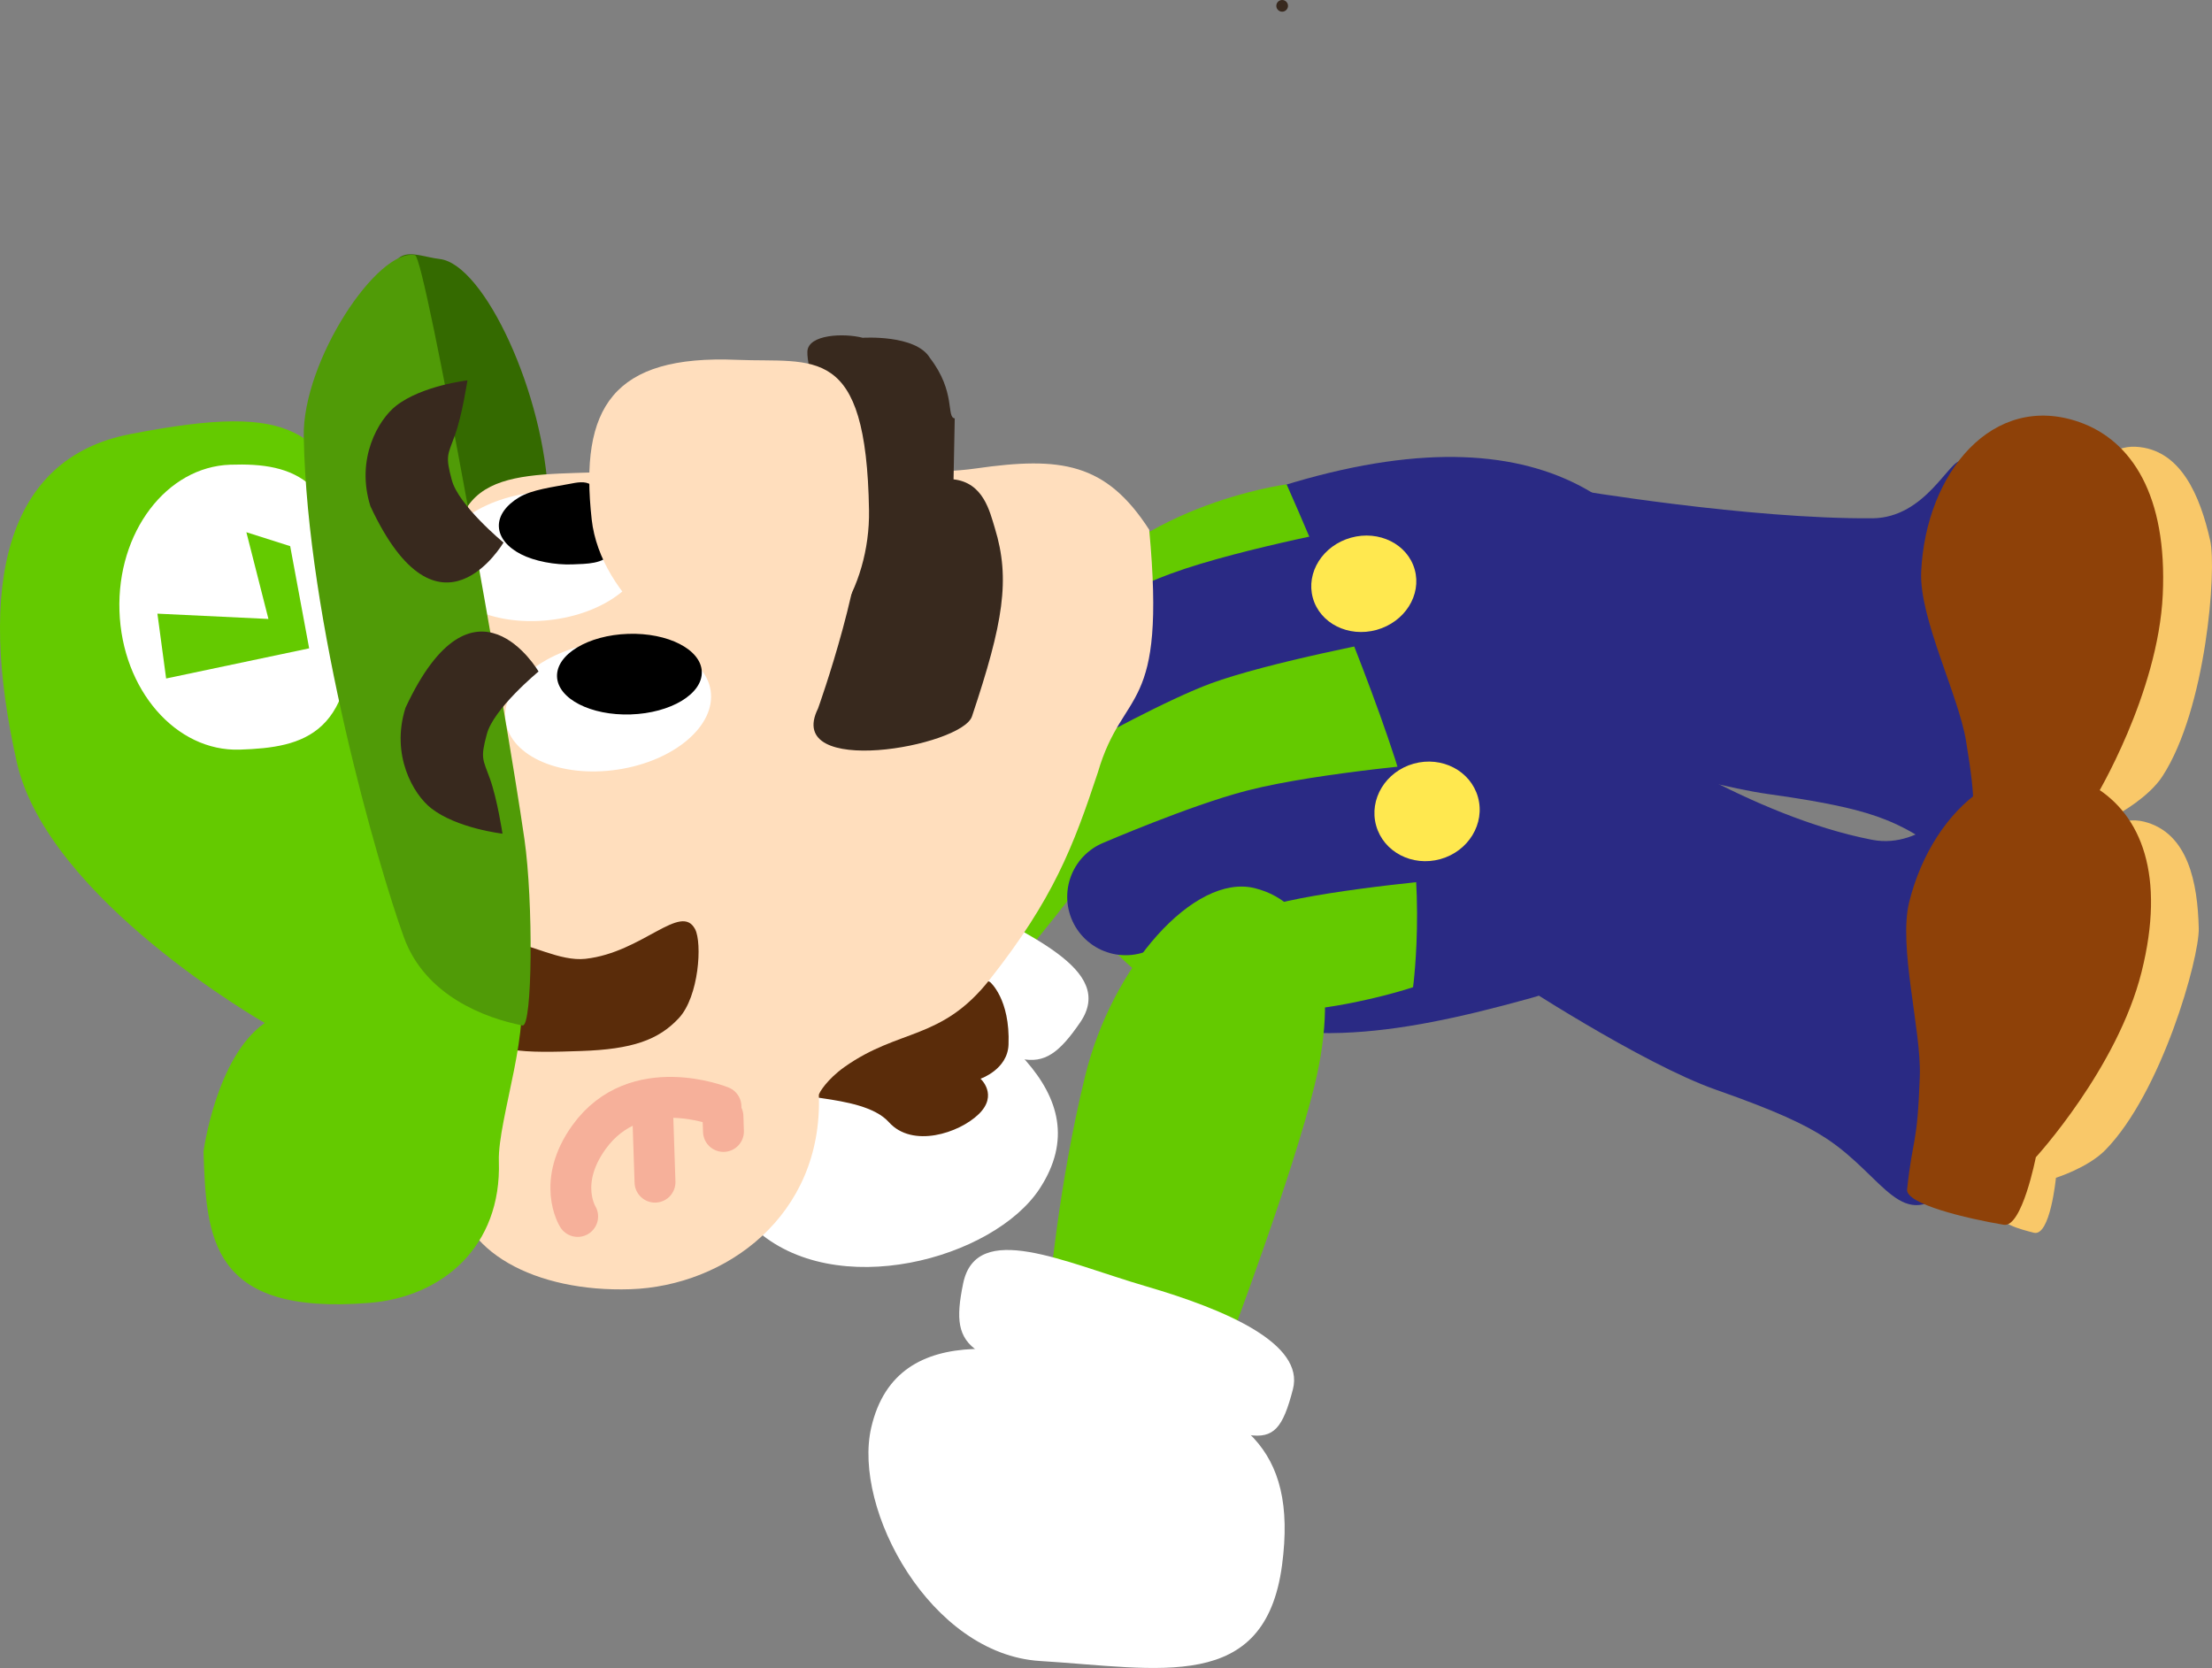 <svg version="1.1" xmlns="http://www.w3.org/2000/svg" xmlns:xlink="http://www.w3.org/1999/xlink" width="189.34" height="142.76" viewBox="0,0,189.34,142.76"><rect x="0" y="0" width="189.34" height="142.76" fill="#808080" stroke="none"/><g transform="translate(-146.251,-122.5)"><g data-paper-data="{&quot;isPaintingLayer&quot;:true}" fill="none" fill-rule="nonzero" stroke="none" stroke-width="none" stroke-linecap="none" stroke-linejoin="miter" stroke-miterlimit="10" stroke-dasharray="" stroke-dashoffset="0" font-family="none" font-weight="none" font-size="none" text-anchor="none" style="mix-blend-mode: normal"><g data-paper-data="{&quot;origPos&quot;:null,&quot;index&quot;:null,&quot;origRot&quot;:0}" stroke="none" stroke-width="0" stroke-linecap="butt"><path d="M245.863,168.597c4.484,2.856 3.643,13.409 -1.586,21.62c-5.229,8.21 -11.426,15.234 -11.426,15.234l-13.553,-8.415c0,0 6.606,-13.84 10.811,-20.443c5.229,-8.21 11.27,-10.851 15.753,-7.995z" data-paper-data="{&quot;origRot&quot;:0,&quot;origPos&quot;:null}" fill="#64ca00"/><g data-paper-data="{&quot;origPos&quot;:null}" fill="#ffffff"><path d="M222.707,205.044c8.142,4.675 17.956,10.912 12.535,19.191c-3.933,6.007 -17.525,9.766 -24.422,3.395c-7.526,-6.952 -15.349,-11.945 -8.412,-20.629c6.477,-8.108 12.158,-6.633 20.299,-1.958z" data-paper-data="{&quot;origRot&quot;:0,&quot;origPos&quot;:null}"/><path d="M227.709,198.899c6.281,3.618 14.154,6.521 10.994,11.118c-3.535,5.143 -4.984,3.88 -15.103,-2.286c-11.527,-7.024 -14.567,-5.999 -10.967,-11.825c2.102,-3.402 8.795,-0.625 15.076,2.993z" data-paper-data="{&quot;origRot&quot;:0,&quot;origPos&quot;:null}"/></g></g><g data-paper-data="{&quot;origPos&quot;:null,&quot;origRot&quot;:0}" stroke="none" stroke-width="0" stroke-linecap="butt"><path d="M306.529,166.859c4.569,-0.037 6.595,-5.109 7.612,-4.901c4.112,0.842 6.94,2.946 8.569,9.904c2.018,8.619 1.141,15.275 -3.691,22.692c-3.291,5.051 -5.713,0.362 -11.311,-1.877c-2.009,-0.804 -4.654,-1.453 -10.039,-2.205c-6.732,-0.94 -18.877,-5.152 -18.877,-5.152c0,0 -0.562,-5.364 -0.396,-10.626c0.219,-5.202 2.594,-10.278 2.594,-10.278c0,0 14.977,2.528 25.539,2.442z" data-paper-data="{&quot;origPos&quot;:null}" fill="#2a2a84"/><path d="M329.036,160.736c3.894,0.182 5.544,4.23 6.402,8.033c0.562,2.492 -0.344,14.41 -4.088,20.17c-1.163,1.788 -3.677,3.167 -3.677,3.167c0,0 0.524,5.067 -0.93,4.984c-1.155,-0.065 -3.123,-0.128 -3.67,-1.275c-2.356,-4.938 -1.817,-16.35 -1.562,-21.816c0.35,-7.503 3.719,-13.441 7.526,-13.264z" data-paper-data="{&quot;origPos&quot;:null}" fill="#f9c869"/><path d="M324.232,158.625c4.495,1.578 7.54,6.292 7.145,14.774c-0.396,8.482 -5.738,17.326 -5.738,17.326c0,0 0.037,6.156 -1.544,6.207c-3.273,0.105 -8.596,-0.084 -8.713,-1.327c-0.43,-4.586 0.147,-3.697 -0.849,-9.715c-0.645,-3.896 -4.02,-10.512 -3.836,-14.457c0.396,-8.482 6.136,-15.406 13.536,-12.808z" data-paper-data="{&quot;origPos&quot;:null}" fill="#8e4108"/></g><g data-paper-data="{&quot;origPos&quot;:null,&quot;origRot&quot;:0}" stroke="none" stroke-width="0" stroke-linecap="butt"><path d="M306.495,194.377c4.486,0.867 7.475,-3.705 8.43,-3.3c3.865,1.638 6.221,4.259 6.443,11.402c0.275,8.848 -1.9,15.199 -8.103,21.515c-4.225,4.301 -5.672,-0.774 -10.717,-4.075c-1.81,-1.185 -4.275,-2.344 -9.405,-4.145c-6.413,-2.252 -17.547,-9.569 -17.547,-9.569c0,0 1.784,-7.37 3.895,-12.009c1.667,-3.661 5.786,-9.259 5.786,-9.259c0,0 10.846,7.437 21.217,9.44z" data-paper-data="{&quot;origPos&quot;:null}" fill="#2a2a84"/><path d="M329.768,192.822c3.782,0.948 4.599,5.242 4.689,9.14c0.059,2.554 -3.184,14.058 -7.994,18.965c-1.493,1.523 -4.23,2.378 -4.23,2.378c0,0 -0.488,5.07 -1.897,4.702c-1.119,-0.292 -3.036,-0.743 -3.346,-1.975c-1.333,-5.306 1.45,-16.387 2.78,-21.694c1.826,-7.286 6.302,-12.441 9.999,-11.515z" data-paper-data="{&quot;origPos&quot;:null}" fill="#f9c869"/><path d="M325.476,189.804c4.094,2.435 6.148,7.658 4.084,15.894c-2.064,8.237 -9.049,15.851 -9.049,15.851c0,0 -1.18,6.042 -2.74,5.779c-3.229,-0.544 -8.41,-1.781 -8.279,-3.022c0.485,-4.581 0.875,-3.595 1.088,-9.691c0.138,-3.947 -1.864,-11.1 -0.904,-14.93c2.064,-8.237 9.059,-13.889 15.801,-9.881z" data-paper-data="{&quot;origPos&quot;:null}" fill="#8e4108"/></g><g data-paper-data="{&quot;origPos&quot;:null,&quot;origRot&quot;:0}"><path d="M257.02,163.777c22.424,-6.583 31.93,2.778 35.415,15.311c3.485,12.533 -4.318,25.825 -15.123,28.829c-11.722,3.259 -21.356,4.766 -30.767,-0.176c-7.012,-3.682 -6.508,-11.939 -8.392,-18.716c-3.485,-12.533 -3.112,-18.795 18.868,-25.248z" data-paper-data="{&quot;origPos&quot;:null}" fill="#2a2a84" stroke="none" stroke-width="0" stroke-linecap="butt"/><path d="M256.382,163.954c0,0 6.083,13.638 9.297,23.551c2.948,9.092 1.524,19.489 1.524,19.489c0,0 -14.443,4.893 -21.975,-0.099c-4.928,-3.266 -7.496,-7.766 -9.417,-13.93c-1.921,-6.164 -1.334,-13.611 1.063,-17.65c5.663,-9.54 19.508,-11.361 19.508,-11.361z" data-paper-data="{&quot;origPos&quot;:null}" fill="#64ca00" stroke="none" stroke-width="0" stroke-linecap="butt"/><path d="M237.124,181.658c0,0 6.782,-3.788 11.056,-5.361c5.49,-2.019 16.304,-4.018 16.304,-4.018" data-paper-data="{&quot;origPos&quot;:null,&quot;origRot&quot;:0}" fill="none" stroke="#2a2a84" stroke-width="10" stroke-linecap="round"/><path d="M242.6,199.256c0,0 7.222,-3.11 11.641,-4.248c5.676,-1.461 16.539,-2.343 16.539,-2.343" data-paper-data="{&quot;origPos&quot;:null}" fill="none" stroke="#2a2a84" stroke-width="10" stroke-linecap="round"/><path d="M269.539,196.032c-2.408,0.669 -4.868,-0.617 -5.496,-2.874c-0.627,-2.257 0.816,-4.629 3.223,-5.298c2.408,-0.669 4.868,0.617 5.496,2.874c0.627,2.257 -0.816,4.629 -3.223,5.298z" data-paper-data="{&quot;origPos&quot;:null}" fill="#ffe84f" stroke="none" stroke-width="0" stroke-linecap="butt"/><path d="M264.084,176.411c-2.408,0.669 -4.851,-0.554 -5.457,-2.733c-0.606,-2.179 0.855,-4.488 3.263,-5.158c2.408,-0.669 4.851,0.554 5.457,2.733c0.606,2.179 -0.855,4.488 -3.263,5.158z" data-paper-data="{&quot;origPos&quot;:null}" fill="#ffe84f" stroke="none" stroke-width="0" stroke-linecap="butt"/></g><g data-paper-data="{&quot;origPos&quot;:null,&quot;origRot&quot;:0}" stroke="none" stroke-width="0" stroke-linecap="butt"><path d="M258.768,215.417c-1.856,7.606 -7.274,21.952 -7.274,21.952l-15.454,-3.959c0,0 0.781,-9.334 3.088,-18.79c2.307,-9.457 9.344,-17.368 14.508,-16.107c5.164,1.26 7.439,7.448 5.132,16.905z" data-paper-data="{&quot;origRot&quot;:0,&quot;origPos&quot;:null}" fill="#64ca00"/><g data-paper-data="{&quot;origPos&quot;:null}" fill="#ffffff"><path d="M255.99,256.458c-1.467,11.017 -10.486,8.826 -20.712,8.205c-9.372,-0.569 -16.065,-12.982 -14.452,-19.978c2.224,-9.643 13.518,-6.876 22.528,-4.234c9.01,2.641 14.006,5.721 12.636,16.007z" data-paper-data="{&quot;origRot&quot;:0,&quot;origPos&quot;:null}"/><path d="M256.922,241.398c-1.713,6.63 -3.078,3.726 -16.125,0.267c-11.453,-3.036 -13.368,-3.208 -12.103,-9.319c1.132,-5.463 8.675,-1.789 15.634,0.241c6.959,2.03 13.595,4.939 12.594,8.811z" data-paper-data="{&quot;origRot&quot;:0,&quot;origPos&quot;:null}"/></g></g><path d="M183.892,144.669c3.81,0.442 8.99,11.598 9.286,20.503c0.238,7.176 -6.572,5.621 -10.215,5.742c-3.643,0.121 -3.315,-13.968 -3.554,-21.144c-0.238,-7.176 2.017,-5.388 4.483,-5.102z" data-paper-data="{&quot;origPos&quot;:null,&quot;origRot&quot;:0}" fill="#346a00" stroke="none" stroke-width="0" stroke-linecap="butt"/><path d="M230.18,214.827c0,0 1.54,1.383 -0.151,3.027c-1.691,1.644 -5.686,2.928 -7.689,0.695c-2.395,-2.67 -10.12,-1.7 -8.429,-3.345c0,0 1.1,-6.137 4.774,-6.73c0,0 10.568,-2.924 12.307,-1.927c0,0 1.735,1.445 1.585,5.368c-0.081,2.126 -2.398,2.911 -2.398,2.911z" data-paper-data="{&quot;origRot&quot;:0,&quot;origPos&quot;:null}" fill="#5a2c0a" stroke="none" stroke-width="0" stroke-linecap="butt"/><path d="M188.445,212.972c0.863,-4.345 -3.403,-37.151 -3.274,-42.952c0.192,-8.583 8.003,-6.471 16.542,-7.36c9.818,-1.022 21.283,0.908 28.071,-0.065c7.28,-1.043 11.13,-0.499 14.836,5.244c1.491,16.025 -2.22,13.317 -4.398,20.778c-2.095,6.328 -3.807,10.823 -9.256,17.725c-4.136,5.239 -7.744,4.156 -12.443,7.489c-1.44,1.022 -2.188,2.201 -2.181,2.396c0.344,10.365 -8.028,16.347 -16.124,16.616c-8.096,0.269 -14.781,-3.212 -14.974,-9.008c-0.192,-5.796 2.901,-9.351 3.201,-10.862z" data-paper-data="{&quot;origPos&quot;:null,&quot;origRot&quot;:0}" fill="#ffdebd" stroke="none" stroke-width="0" stroke-linecap="butt"/><path d="M192.049,164.642c4.874,-0.514 9.084,1.517 9.403,4.538c0.319,3.021 -3.374,5.887 -8.249,6.401c-4.874,0.514 -9.084,-1.517 -9.403,-4.538c-0.319,-3.021 3.374,-5.887 8.249,-6.401z" data-paper-data="{&quot;origPos&quot;:null,&quot;origRot&quot;:0}" fill="#ffffff" stroke="none" stroke-width="0" stroke-linecap="butt"/><path d="M196.372,204.563c4.862,-0.54 8.158,-4.844 9.376,-2.537c0.62,1.175 0.338,5.772 -1.401,7.627c-1.739,1.855 -3.961,2.656 -8.377,2.802c-4.416,0.147 -8.693,0.305 -8.886,-2.449c-0.814,-11.598 4.897,-4.955 9.288,-5.442z" data-paper-data="{&quot;origPos&quot;:null,&quot;origRot&quot;:0}" fill="#5a2c0a" stroke="none" stroke-width="0" stroke-linecap="butt"/><path d="M197.483,177.492c4.847,-0.732 9.143,1.109 9.597,4.112c0.454,3.003 -3.107,6.032 -7.954,6.764c-4.847,0.732 -9.143,-1.109 -9.597,-4.112c-0.454,-3.003 3.107,-6.032 7.954,-6.764z" data-paper-data="{&quot;origPos&quot;:null,&quot;origRot&quot;:0}" fill="#ffffff" stroke="none" stroke-width="0" stroke-linecap="butt"/><path d="M193.93,180.405c-0.032,-0.951 0.634,-1.836 1.735,-2.498c1.101,-0.661 2.637,-1.099 4.347,-1.156c1.71,-0.057 3.272,0.279 4.414,0.865c1.142,0.587 1.865,1.426 1.897,2.377c0.032,0.951 -0.634,1.836 -1.735,2.498c-1.101,0.661 -2.637,1.099 -4.347,1.156c-1.71,0.057 -3.272,-0.279 -4.414,-0.865c-1.142,-0.587 -1.865,-1.426 -1.897,-2.377z" data-paper-data="{&quot;origPos&quot;:null,&quot;origRot&quot;:0}" id="ID0.2989244391210377" fill="#000000" stroke="none" stroke-width="1" stroke-linecap="butt"/><path d="M188.951,167.563c-0.032,-0.951 0.634,-1.836 1.735,-2.498c1.101,-0.661 2.877,-0.871 4.347,-1.156c0.536,-0.101 1.315,-0.277 1.804,0.09c0.593,0.464 0.895,1.252 1.166,1.962c0.302,1.247 1.128,2.712 0.528,3.835c-0.548,0.985 -2.107,0.96 -3.268,1.009c-1.5,0.063 -3.272,-0.279 -4.414,-0.865c-1.142,-0.587 -1.865,-1.426 -1.897,-2.377z" data-paper-data="{&quot;origPos&quot;:null,&quot;origRot&quot;:0}" id="ID0.2989244391210377" fill="#000000" stroke="none" stroke-width="1" stroke-linecap="round"/><path d="M157.35,159.664c14.857,-2.891 15.802,-0.032 20.85,7.834c7.356,11.462 6.453,26.804 12.278,39.115c1.53,3.232 -1.645,11.706 -1.526,15.28c0.243,7.31 -4.845,11.608 -11.057,12.117c-13.704,1.122 -13.982,-5.635 -14.224,-12.945c0,0 1.066,-8.089 5.242,-11.01c0,0 -18.581,-10.587 -21.222,-22.309c-3.4,-15.09 -1.011,-26.005 9.659,-28.081z" data-paper-data="{&quot;origPos&quot;:null,&quot;origRot&quot;:0}" fill="#64ca00" stroke="none" stroke-width="0" stroke-linecap="butt"/><path d="M165.966,162.273c5.465,-0.181 9.624,1.144 10.299,11.865c0.713,11.317 -4.025,12.34 -9.49,12.522c-5.465,0.181 -10.076,-5.13 -10.299,-11.865c-0.224,-6.734 4.025,-12.34 9.49,-12.522z" data-paper-data="{&quot;origPos&quot;:null,&quot;origRot&quot;:0}" fill="#ffffff" stroke="none" stroke-width="0" stroke-linecap="butt"/><path d="M181.78,144.338c0.865,0.171 7.802,39.105 9.365,50.017c0.76,5.303 0.693,16.086 -0.172,15.914c-3.196,-0.634 -8.334,-2.53 -10.157,-7.567c-2.203,-6.087 -8.282,-27.035 -8.565,-42.841c-0.116,-6.462 6.332,-16.156 9.528,-15.523z" data-paper-data="{&quot;origPos&quot;:null,&quot;origRot&quot;:0}" fill="#509b07" stroke="none" stroke-width="0" stroke-linecap="butt"/><path d="M172.714,177.991l-12.243,2.58l-0.746,-5.549l9.503,0.454l-1.888,-7.424l3.75,1.193z" data-paper-data="{&quot;origPos&quot;:null,&quot;origRot&quot;:0}" fill="#64ca00" stroke="none" stroke-width="0" stroke-linecap="butt"/><path d="M227.872,163.527c2.559,0.286 3.096,2.744 3.535,4.175c1.342,4.37 0.724,8.103 -1.958,16.113c-0.869,2.593 -16.164,5.322 -13.177,-0.679c0,0 4.357,-12.11 3.819,-18.067c0,0 -4.828,-9.484 -4.73,-12.476c0.049,-1.484 3.152,-1.597 4.735,-1.182c0,0 4.55,-0.303 5.757,1.731c2.241,2.909 1.379,5.082 2.12,5.165z" data-paper-data="{&quot;origPos&quot;:null,&quot;origRot&quot;:0}" fill="#38291e" stroke="none" stroke-width="0" stroke-linecap="butt"/><path d="M209.327,153.298c6.631,0.28 11.081,-1.496 11.309,12.882c0.105,6.627 -3.823,13.134 -9.688,13.329c-5.865,0.195 -13.315,-5.954 -14.049,-12.541c-1.069,-9.597 1.82,-14.118 12.428,-13.67z" data-paper-data="{&quot;origPos&quot;:null,&quot;origRot&quot;:0}" fill="#ffdebd" stroke="none" stroke-width="0" stroke-linecap="butt"/><g data-paper-data="{&quot;origPos&quot;:null,&quot;origRot&quot;:0}" fill="none" stroke="#f6b09a" stroke-width="3.5" stroke-linecap="round"><path d="M195.697,226.614c0,0 -1.827,-2.904 0.975,-6.791c4.019,-5.574 11.291,-2.621 11.291,-2.621" data-paper-data="{&quot;origPos&quot;:null}"/><path d="M202.118,217.682l0.199,5.997" data-paper-data="{&quot;origPos&quot;:null}"/><path d="M208.134,218.054l0.043,1.285" data-paper-data="{&quot;origPos&quot;:null}"/></g><path d="M187.915,185.358c-0.547,2.049 -0.346,2.09 0.267,3.776c0.632,1.739 1.081,4.719 1.081,4.719c0,0 -3.91,-0.447 -6.117,-2.183c-1.499,-1.179 -3.473,-4.522 -2.187,-8.59c5.857,-12.572 11.39,-3.106 11.39,-3.106c0,0 -3.891,3.207 -4.433,5.384z" data-paper-data="{&quot;origPos&quot;:null,&quot;origRot&quot;:0}" fill="#38291e" stroke="none" stroke-width="0" stroke-linecap="butt"/><path d="M184.915,163.551c0.542,2.177 4.433,5.384 4.433,5.384c0,0 -5.533,9.466 -11.39,-3.106c-1.285,-4.068 0.689,-7.411 2.187,-8.59c2.207,-1.736 6.117,-2.183 6.117,-2.183c0,0 -0.448,2.98 -1.081,4.719c-0.613,1.686 -0.814,1.727 -0.267,3.776z" data-paper-data="{&quot;origPos&quot;:null,&quot;origRot&quot;:0,&quot;index&quot;:null}" fill="#38291e" stroke="none" stroke-width="0" stroke-linecap="butt"/><path d="M255.5,123c0,-0.276 0.224,-0.5 0.5,-0.5c0.276,0 0.5,0.224 0.5,0.5c0,0.276 -0.224,0.5 -0.5,0.5c-0.276,0 -0.5,-0.224 -0.5,-0.5z" fill="#38291e" stroke="none" stroke-width="0.5" stroke-linecap="butt"/></g></g></svg>